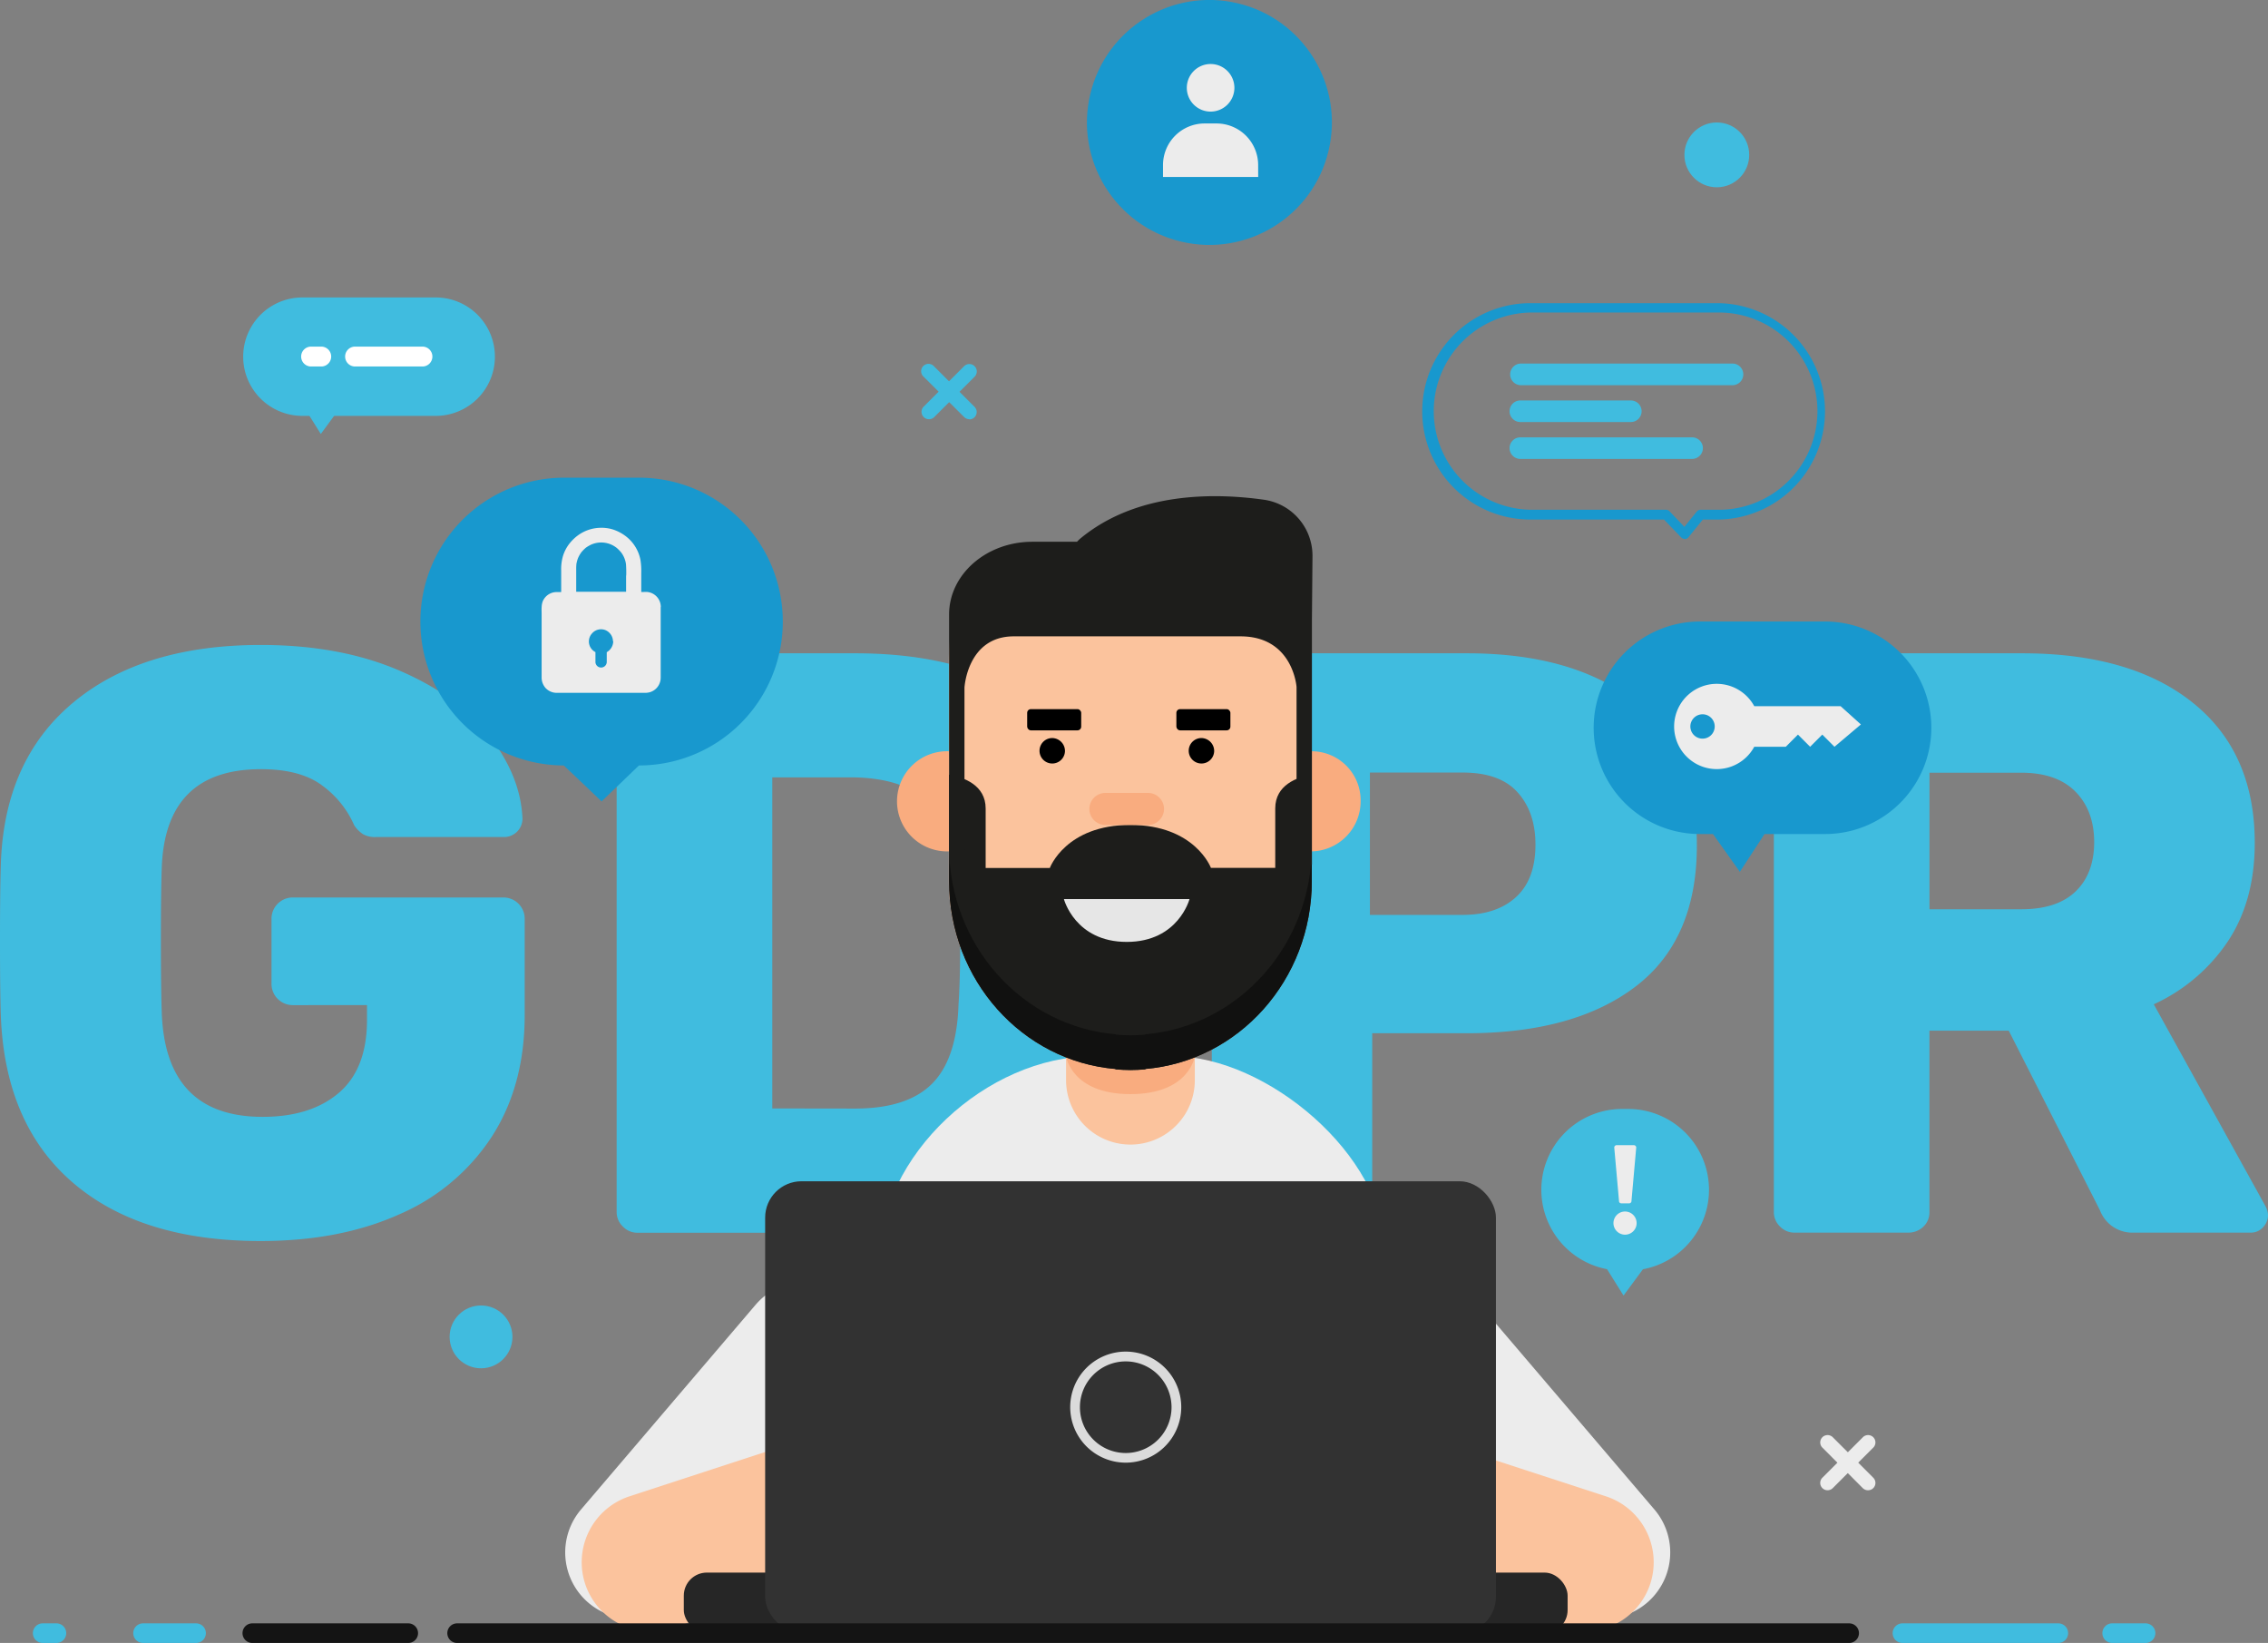 <svg xmlns="http://www.w3.org/2000/svg" viewBox="0 0 571.87 414.25"><rect x="0" y="0" width="571.87" height="414.25" fill="#808080" stroke="none"/><defs><style>.cls-1{fill:#40bcdf;}.cls-2{fill:#ececec;}.cls-3{fill:#fbc39d;}.cls-4{fill:#f9ac7f;}.cls-5{fill:#1d1d1b;}.cls-6{fill:#e6e6e6;}.cls-7{fill:#111110;}.cls-8{fill:#262626;}.cls-9{fill:#323232;}.cls-10{fill:#dbdbdb;}.cls-11{fill:#141414;}.cls-12{fill:#1898ce;}.cls-13{fill:#fff;}</style></defs><title>who-are-we</title><g id="Layer_2" data-name="Layer 2"><g id="Layer_1-2" data-name="Layer 1"><path class="cls-1" d="M18.37,298.19Q1.25,283.48.21,256.14q-.21-5.85-.21-19t.21-19.21q.83-26.3,18.26-40.8t47.27-14.51q20,0,35,6.47t22.75,16.6q7.83,10.13,8.25,20.76a4.64,4.64,0,0,1-4.59,4.6H94.76a6.07,6.07,0,0,1-3.24-.73,8,8,0,0,1-2.19-2.2,24.62,24.62,0,0,0-8-10q-5.52-4.19-15.55-4.18-24.21,0-25,25.05-.21,5.83-.21,17.95t.21,18.15q.82,26.52,25.46,26.51,12.11,0,19.2-6.05t7.1-18.37v-3.75H73.88A5.35,5.35,0,0,1,68.46,248V231.72a5.35,5.35,0,0,1,5.42-5.43h53a5.35,5.35,0,0,1,5.42,5.43v24.21q0,17.74-8.24,30.58a52.62,52.62,0,0,1-23.27,19.62q-15,6.78-35.07,6.78Q35.49,312.91,18.37,298.19Z"/><path class="cls-1" d="M157.06,309.26a5,5,0,0,1-1.57-3.66V170.15a5.45,5.45,0,0,1,1.46-3.86,4.88,4.88,0,0,1,3.76-1.57H215.6q30.89,0,48,14.72t17.95,42.26q.21,6.06.21,16.07t-.21,15.86q-2.08,57.19-64.91,57.19H160.71A5,5,0,0,1,157.06,309.26Zm58.54-29.75q13.16,0,19.41-6.26t6.68-20q.42-6.06.42-15.66t-.42-15.44q-.42-13.35-7.2-19.73T214.56,196H194.73v83.48Z"/><path class="cls-1" d="M307.12,309.26a5,5,0,0,1-1.57-3.66V170.15a5.45,5.45,0,0,1,1.46-3.86,4.91,4.91,0,0,1,3.76-1.57h59.07q27.12,0,42.58,12.32t15.44,36.1q0,23.81-15.44,35.59t-42.58,11.79H346V305.6a5.17,5.17,0,0,1-1.46,3.66,4.9,4.9,0,0,1-3.75,1.56H310.77A5,5,0,0,1,307.12,309.26Zm61.67-78.58q8.56,0,13.47-4.49t4.9-13.26q0-8.13-4.49-13.14t-13.88-5H345.42v35.9Z"/><path class="cls-1" d="M448.83,309.26a5,5,0,0,1-1.56-3.66V170.15a5.41,5.41,0,0,1,1.46-3.86,4.88,4.88,0,0,1,3.76-1.57h57.39q27.55,0,43.1,12.52t15.55,35.28q0,14.61-6.78,24.83a45,45,0,0,1-18.68,15.87l28.17,50.92a5.19,5.19,0,0,1,.63,2.3,4.4,4.4,0,0,1-1.25,3,4.1,4.1,0,0,1-3.13,1.35H538.06a8.72,8.72,0,0,1-8.56-5.63l-23-45.29h-20v45.7a4.91,4.91,0,0,1-1.57,3.76,5.41,5.41,0,0,1-3.86,1.46H452.49A5,5,0,0,1,448.83,309.26Zm60.84-80q9,0,13.67-4.48t4.7-12.42q0-7.94-4.7-12.73t-13.67-4.8H486.51v34.43Z"/><path class="cls-2" d="M190.51,329l-44,51.59a16.69,16.69,0,0,0,1.4,23.12h0a16.66,16.66,0,0,0,18.54,2.74c22.42-10.82,73.91-35.9,72.88-37.61-.78-1.29-12.34-21.26-21.66-37.37A16.68,16.68,0,0,0,190.51,329Z"/><path class="cls-3" d="M269.82,377.78,169.58,410.49a17.5,17.5,0,0,1-22.06-11.21h0a17.49,17.49,0,0,1,11.21-22L259,344.53a17.48,17.48,0,0,1,22,11.2h0A17.48,17.48,0,0,1,269.82,377.78Z"/><path class="cls-2" d="M373.15,329l44,51.59a16.69,16.69,0,0,1-1.4,23.12h0a16.66,16.66,0,0,1-18.54,2.74c-22.42-10.82-73.91-35.9-72.88-37.61.78-1.29,12.34-21.26,21.66-37.37A16.69,16.69,0,0,1,373.15,329Z"/><path class="cls-3" d="M293.83,377.78l100.25,32.71a17.49,17.49,0,0,0,22.05-11.21h0a17.5,17.5,0,0,0-11.2-22l-100.25-32.7a17.49,17.49,0,0,0-22.05,11.2h0A17.49,17.49,0,0,0,293.83,377.78Z"/><path class="cls-2" d="M349.2,337.08l-127.57-2.6v-16.4c0-26.78,27.24-51.77,54-51.77h20.12c23.79,0,53.43,25.16,53.43,48.95Z"/><path class="cls-3" d="M294.41,236.11H275.67a6.86,6.86,0,0,0-6.86,6.86v29.39a16.23,16.23,0,1,0,32.46,0V243A6.86,6.86,0,0,0,294.41,236.11Z"/><path class="cls-4" d="M268.81,266.31s1.31,9.56,16.23,9.56,16.23-9.56,16.23-9.56Z"/><path class="cls-4" d="M239.3,189.42A12.63,12.63,0,1,0,251.44,202,12.39,12.39,0,0,0,239.3,189.42Z"/><path class="cls-4" d="M330.94,189.42A12.63,12.63,0,1,0,343.08,202,12.38,12.38,0,0,0,330.94,189.42Z"/><path class="cls-3" d="M281.31,269.52l-.08.08c1.26.11,2.53.18,3.81.18h0a44,44,0,0,0,11.19-1.44l0-.1c19.82-5.21,34.5-23.87,34.5-46.1V166.42c0-26.26-20.48-22.08-45.74-22.08h0c-25.26,0-45.74-4.18-45.74,22.08v55.72C239.3,247.1,257.8,267.55,281.31,269.52Z"/><path class="cls-5" d="M321.55,203.82v15H305.33S301.31,208,285,208s-20.29,10.85-20.29,10.85H248.53v-15c0-5.93-5.56-7.88-9.23-8.53v26.85c0,25,18.49,45.41,42,47.38l-.08.08c1.26.11,2.53.18,3.81.18s2.55-.07,3.81-.18l-.08-.08c23.52-2,42-22.42,42-47.38V195.29C327.11,195.94,321.55,197.89,321.55,203.82Z"/><path d="M306.15,189.42a3.21,3.21,0,1,1-3.21-3.33A3.27,3.27,0,0,1,306.15,189.42Z"/><rect x="296.62" y="178.8" width="13.62" height="5.35" rx="0.93" ry="0.93"/><path class="cls-6" d="M268.26,226.69h31.67s-2.8,10.8-15.83,10.8S268.26,226.69,268.26,226.69Z"/><path class="cls-7" d="M288.77,260.78l.08.08c-1.26.11-2.53.18-3.81.18s-2.55-.07-3.81-.18l.08-.08c-23.52-2-42-22.43-42-47.38v8.74c0,25,18.49,45.41,42,47.38l-.08.08c1.26.11,2.53.18,3.81.18s2.55-.07,3.81-.18l-.08-.08c23.52-2,42-22.42,42-47.38V213.4C330.78,238.35,312.29,258.81,288.77,260.78Z"/><path d="M268.53,189.42a3.21,3.21,0,1,1-3.21-3.33A3.27,3.27,0,0,1,268.53,189.42Z"/><rect x="259" y="178.8" width="13.62" height="5.35" rx="0.93" ry="0.93"/><path class="cls-5" d="M318.7,126c-12.51-1.76-32-2-46.23,9.73a9.56,9.56,0,0,0-.91.87H260.31c-11.6,0-21,8.22-21,18.35v63a4,4,0,0,0,3.88-4V173.35s.72-12.9,12.41-12.9H312.8c12.46,0,14,11.29,14.12,12.75V214a4,4,0,0,0,3.88,4V156.16l.14-15.88A14.26,14.26,0,0,0,318.7,126Z"/><path class="cls-4" d="M289.47,199.93H278.72a4,4,0,0,0,0,8.07h10.75a4,4,0,0,0,0-8.07Z"/><rect class="cls-8" x="172.42" y="396.51" width="222.85" height="15.26" rx="5.81" ry="5.81"/><rect class="cls-9" x="192.93" y="297.84" width="184.27" height="113.94" rx="9.17" ry="9.17"/><path class="cls-10" d="M283.85,368.79a14,14,0,1,1,14-14A14,14,0,0,1,283.85,368.79Zm0-25.53a11.55,11.55,0,1,0,11.55,11.55A11.56,11.56,0,0,0,283.85,343.26Z"/><path class="cls-11" d="M466.26,414.25h-351a2.47,2.47,0,1,1,0-4.94h351a2.47,2.47,0,1,1,0,4.94Z"/><path class="cls-11" d="M102.94,414.25H63.62a2.47,2.47,0,0,1,0-4.94h39.32a2.47,2.47,0,1,1,0,4.94Z"/><path class="cls-1" d="M519,414.25H479.7a2.47,2.47,0,1,1,0-4.94H519a2.47,2.47,0,1,1,0,4.94Z"/><path class="cls-1" d="M541,414.25h-8.42a2.47,2.47,0,1,1,0-4.94H541a2.47,2.47,0,1,1,0,4.94Z"/><path class="cls-1" d="M49.44,414.25H36.07a2.47,2.47,0,1,1,0-4.94H49.44a2.47,2.47,0,0,1,0,4.94Z"/><path class="cls-1" d="M14.23,414.25H10.76a2.47,2.47,0,1,1,0-4.94h3.47a2.47,2.47,0,0,1,0,4.94Z"/><path class="cls-12" d="M161.11,120.44H142.26A36.26,36.26,0,0,0,106,156.7h0A36.26,36.26,0,0,0,142.14,193h0c4.05,3.79,9.54,9.07,9.54,9.07h0l9.43-9.07h0a36.26,36.26,0,0,0,36.27-36.26h0A36.26,36.26,0,0,0,161.11,120.44Z"/><circle class="cls-12" cx="304.94" cy="30.88" r="30.88" transform="translate(204.14 320.32) rotate(-76.58)"/><circle class="cls-1" cx="121.29" cy="337.08" r="7.92"/><circle class="cls-1" cx="432.89" cy="39.05" r="8.17"/><path class="cls-12" d="M424.79,135.88a1.26,1.26,0,0,1-.88-.37L419.57,131H385.89a27.28,27.28,0,1,1,0-54.56h47a27.28,27.28,0,1,1,0,54.56h-3.53l-3.63,4.48a1.23,1.23,0,0,1-.89.45ZM385.89,78.8a24.87,24.87,0,0,0,0,49.73h34.2a1.19,1.19,0,0,1,.87.38l3.75,3.93,3.13-3.86a1.23,1.23,0,0,1,.94-.45h4.11a24.87,24.87,0,1,0,0-49.73Z"/><path class="cls-1" d="M109.86,75H76.25a14.93,14.93,0,0,0,0,29.86h33.61a14.93,14.93,0,1,0,0-29.86Z"/><polygon class="cls-1" points="84.92 103.94 80.89 109.42 77.46 103.94 84.92 103.94"/><path class="cls-12" d="M460.19,156.71H428.63a26.79,26.79,0,0,0,0,53.58h3.29l6.78,9.53,6.22-9.53h15.27a26.79,26.79,0,1,0,0-53.58Z"/><path class="cls-1" d="M244.42,105.7a1.86,1.86,0,0,1-1.31-.54L232.9,95a1.86,1.86,0,1,1,2.62-2.63l10.21,10.21a1.86,1.86,0,0,1-1.31,3.17Z"/><path class="cls-1" d="M234.21,105.7a1.86,1.86,0,0,1-1.31-3.17l10.21-10.21A1.86,1.86,0,1,1,245.73,95l-10.21,10.21A1.84,1.84,0,0,1,234.21,105.7Z"/><path class="cls-13" d="M106.74,92.4H89.31a2.51,2.51,0,0,1,0-5h17.43a2.51,2.51,0,0,1,0,5Z"/><path class="cls-1" d="M437,97.12H383.35a2.73,2.73,0,0,1,0-5.45H437a2.73,2.73,0,0,1,0,5.45Z"/><path class="cls-1" d="M411.21,106.41H383.35a2.72,2.72,0,0,1,0-5.44h27.86a2.72,2.72,0,1,1,0,5.44Z"/><path class="cls-1" d="M426.66,115.71H383.35a2.72,2.72,0,0,1,0-5.44h43.31a2.72,2.72,0,0,1,0,5.44Z"/><path class="cls-13" d="M81.22,92.4h-3a2.51,2.51,0,0,1,0-5h3a2.51,2.51,0,0,1,0,5Z"/><path class="cls-2" d="M166.62,153.07V153a3.8,3.8,0,0,0-3.38-3.74,6.71,6.71,0,0,0-.9,0h-.65v-4.84a17.43,17.43,0,0,0-.21-3.3,9.9,9.9,0,0,0-3.45-5.73,10.94,10.94,0,0,0-3.36-1.85,9.77,9.77,0,0,0-3.47-.46,9.93,9.93,0,0,0-5.6,2,11.06,11.06,0,0,0-2.33,2.4,10,10,0,0,0-1.3,2.65,11.7,11.7,0,0,0-.47,3.68v5.47h-1.1a3.81,3.81,0,0,0-3.26,1.78c-.73,1.13-.57,2.54-.57,3.83v15.82a4,4,0,0,0,1,2.77,3.83,3.83,0,0,0,2.87,1.21h22a4.66,4.66,0,0,0,1.53-.19,3.82,3.82,0,0,0,2.62-3.61V153.07Zm-12,8.73a3.2,3.2,0,0,1-1.63,2.64V167a1.43,1.43,0,0,1-2.85,0v-2.58a3,3,0,0,1-.88-4.69,3,3,0,0,1,3.3-.89,3.11,3.11,0,0,1,2,2.83h0v0A.17.17,0,0,1,154.65,161.8Zm3.25-16.67v4.07H145.29v-5.6a12.82,12.82,0,0,1,.05-1.39,7.79,7.79,0,0,1,.44-1.57,7.55,7.55,0,0,1,.82-1.4s-.09.11-.14.17l.3-.39c-.06.07-.11.15-.16.22a8.12,8.12,0,0,1,1.13-1.14l-.21.16.38-.3-.17.14a8.23,8.23,0,0,1,1.41-.82,6.31,6.31,0,0,1,3.3-.44,6.26,6.26,0,0,1,3,1.26l-.16-.13.38.3-.21-.17a9.53,9.53,0,0,1,1.14,1.15c-.05-.07-.1-.15-.16-.22l.3.39c-.05-.06-.09-.12-.14-.17a6.23,6.23,0,0,1,1.25,3A28.45,28.45,0,0,1,157.9,145.13Z"/><path class="cls-2" d="M317.24,41.62a10.5,10.5,0,0,0-10.5-10.49h-3a10.49,10.49,0,0,0-10.49,10.49v3h24Z"/><path class="cls-2" d="M305.25,16.14a6,6,0,1,1-6,6A6,6,0,0,1,305.25,16.14Z"/><path class="cls-2" d="M432.87,172.42a10.77,10.77,0,0,1,9.46,5.63H464.1l5.12,4.61-6.66,5.63-3.07-3.07-3.07,3.07-3.07-3.07-3.07,3.07h-7.95a10.75,10.75,0,1,1-9.46-15.87Zm-3.58,7.68a3.07,3.07,0,1,0,3.07,3.07A3.06,3.06,0,0,0,429.29,180.1Z"/><path class="cls-1" d="M430.92,300a20.39,20.39,0,0,0-20.39-20.39H409a20.38,20.38,0,0,0-3.79,40.4l4.16,6.65,4.89-6.63A20.39,20.39,0,0,0,430.92,300Z"/><path class="cls-2" d="M408.77,303.41h2a.59.59,0,0,0,.6-.59l1.2-13.48a.6.6,0,0,0-.6-.6h-4.34a.6.6,0,0,0-.6.6l1.2,13.48A.58.58,0,0,0,408.77,303.41Z"/><path class="cls-2" d="M409.75,305.47a2.92,2.92,0,1,0,2.92,2.92A2.92,2.92,0,0,0,409.75,305.47Z"/><path class="cls-2" d="M471,375.75a1.86,1.86,0,0,1-1.31-.54L459.51,365a1.85,1.85,0,0,1,2.62-2.62l10.21,10.21a1.85,1.85,0,0,1-1.31,3.16Z"/><path class="cls-2" d="M460.82,375.75a1.85,1.85,0,0,1-1.31-3.16l10.21-10.21a1.85,1.85,0,0,1,2.62,2.62l-10.21,10.21A1.86,1.86,0,0,1,460.82,375.75Z"/></g></g></svg>